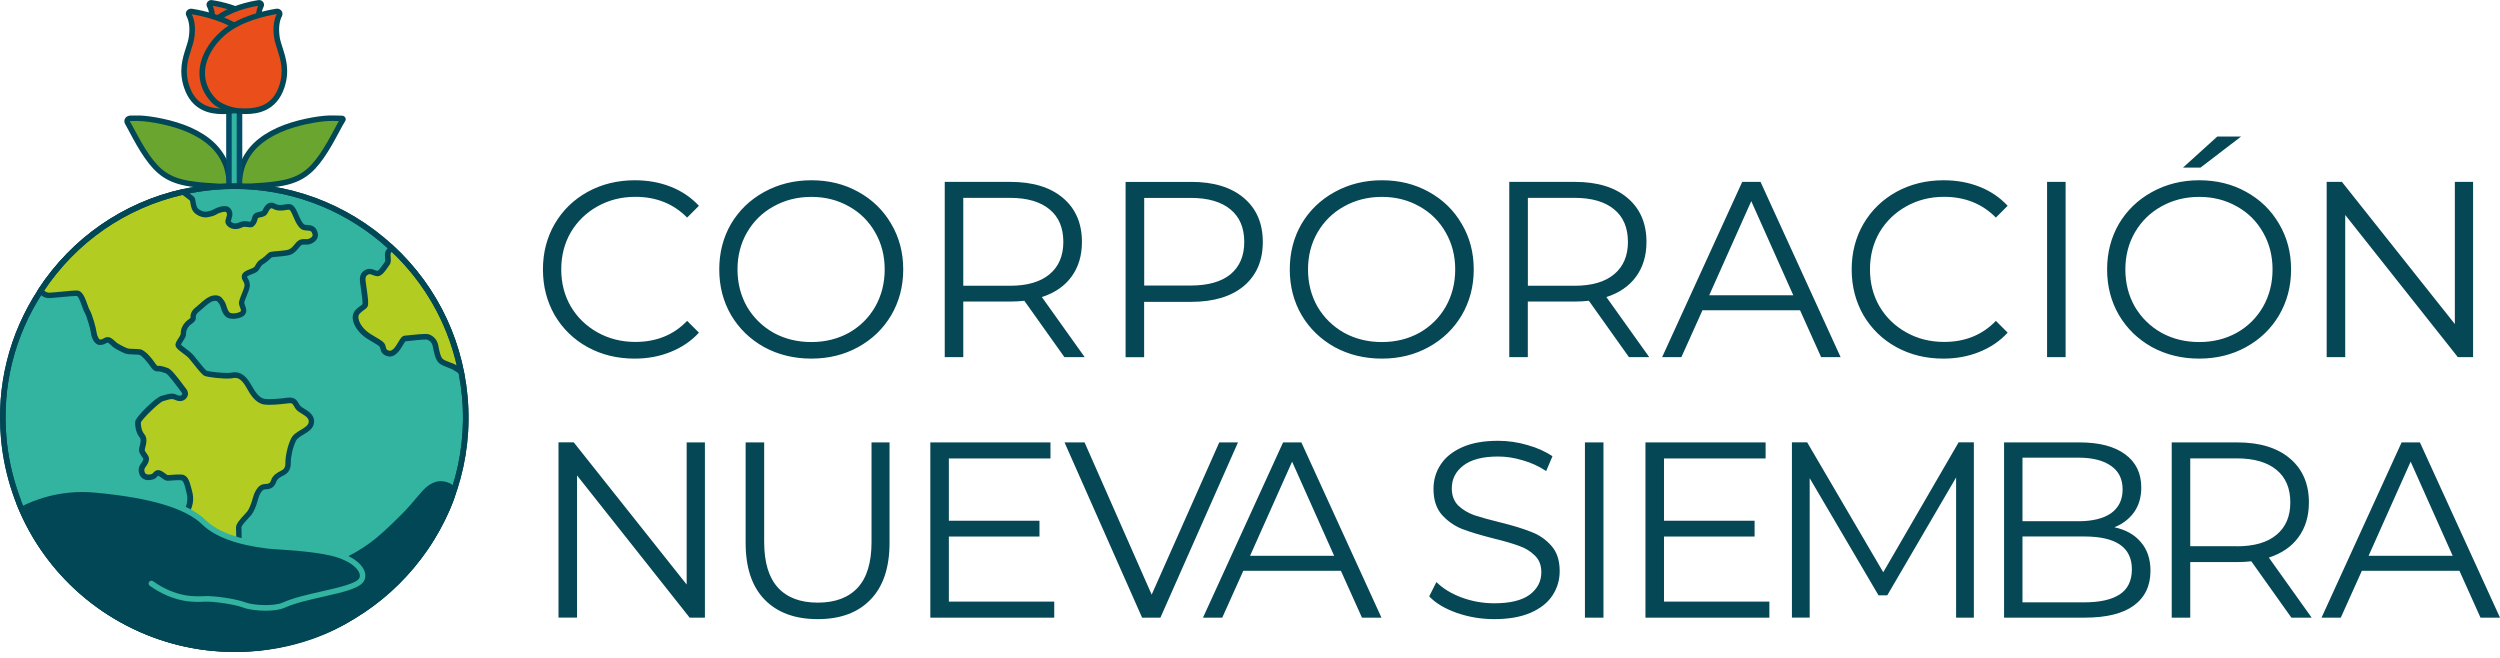 <svg width="418" height="110" viewBox="0 0 418 110" fill="none" xmlns="http://www.w3.org/2000/svg">
<g clip-path="url(#clip0_87_131)">
<path d="M38.46 30.741C38.51 31.061 38.18 31.331 37.81 31.291C37.6 31.261 37.34 31.231 37.02 31.191C36.1 31.071 34.64 31.131 31.87 30.731C27.99 30.171 26.31 28.591 24.62 26.201C23.22 24.221 22.07 21.821 21.3 20.481C21.12 20.161 21.38 19.791 21.8 19.781C22.33 19.771 22.97 19.761 23.37 19.771C25.16 19.831 28.92 20.481 31.7 21.731C34.83 23.141 36.71 24.941 37.75 27.451C38.08 28.251 38.34 29.851 38.46 30.741Z" fill="#6AA62F"/>
<path d="M37.9 31.761C37.85 31.761 37.8 31.761 37.76 31.751L36.97 31.651C36.67 31.611 36.3 31.591 35.82 31.571C34.9 31.521 33.64 31.461 31.81 31.191C27.88 30.621 26.06 29.031 24.25 26.471C23.23 25.031 22.34 23.381 21.64 22.051C21.37 21.541 21.12 21.081 20.91 20.711C20.75 20.431 20.75 20.101 20.9 19.831C21.07 19.521 21.41 19.331 21.79 19.321C22.28 19.311 22.95 19.301 23.38 19.311C25.19 19.371 29.03 20.031 31.88 21.311C35.08 22.751 37.08 24.651 38.17 27.281C38.51 28.091 38.76 29.581 38.92 30.691C38.96 30.971 38.87 31.251 38.66 31.461C38.46 31.641 38.19 31.761 37.9 31.761ZM22.9 20.221C22.54 20.221 22.13 20.231 21.81 20.241C21.74 20.241 21.71 20.271 21.7 20.281C21.92 20.631 22.17 21.101 22.45 21.621C23.15 22.921 24.01 24.541 25 25.941C26.71 28.351 28.32 29.751 31.94 30.281C33.73 30.541 34.96 30.601 35.87 30.651C36.36 30.681 36.75 30.701 37.09 30.741L37.88 30.841C37.95 30.851 37.99 30.821 38.01 30.811C37.8 29.351 37.55 28.191 37.32 27.641C36.32 25.211 34.52 23.521 31.51 22.161C28.77 20.931 25.1 20.301 23.36 20.241C23.22 20.221 23.07 20.221 22.9 20.221Z" fill="#024755"/>
<path d="M39.88 30.761C39.84 31.07 40.15 31.34 40.51 31.291C40.72 31.261 40.98 31.23 41.32 31.191C42.24 31.07 43.7 31.131 46.47 30.73C50.35 30.171 52.03 28.59 53.72 26.201C55.31 23.96 56.58 21.171 57.33 20C57.39 19.91 57.31 19.791 57.19 19.791C56.68 19.77 55.57 19.741 54.98 19.761C53.19 19.82 49.43 20.471 46.65 21.721C43.52 23.131 41.64 24.93 40.6 27.441C40.27 28.261 40.01 29.87 39.88 30.761Z" fill="#6AA62F"/>
<path d="M40.43 31.76C40.15 31.76 39.87 31.65 39.68 31.46C39.48 31.26 39.38 30.98 39.42 30.7C39.58 29.59 39.83 28.09 40.17 27.28C41.26 24.65 43.25 22.75 46.46 21.31C49.31 20.03 53.15 19.37 54.96 19.31C55.55 19.29 56.62 19.32 57.2 19.34C57.43 19.35 57.64 19.48 57.74 19.67C57.84 19.86 57.83 20.08 57.71 20.26C57.44 20.67 57.1 21.31 56.7 22.06C55.99 23.38 55.11 25.03 54.09 26.47C52.28 29.03 50.46 30.62 46.53 31.19C44.7 31.45 43.44 31.52 42.52 31.57C42.05 31.59 41.67 31.61 41.37 31.65L40.56 31.75C40.52 31.75 40.48 31.76 40.43 31.76ZM40.34 30.81C40.36 30.82 40.39 30.84 40.45 30.83L41.26 30.73C41.6 30.69 41.98 30.67 42.48 30.64C43.38 30.59 44.62 30.53 46.41 30.27C50.03 29.75 51.64 28.34 53.35 25.93C54.34 24.53 55.21 22.92 55.9 21.62C56.18 21.1 56.43 20.63 56.65 20.24C56.09 20.23 55.41 20.21 55 20.23C53.26 20.29 49.58 20.92 46.85 22.15C43.83 23.51 42.04 25.2 41.04 27.63C40.8 28.18 40.55 29.34 40.34 30.81Z" fill="#024755"/>
<path d="M40.05 16.71H38.28V32.84H40.05V16.71Z" fill="#32B4A1"/>
<path d="M40.51 33.3H37.82V16.25H40.51V33.3ZM38.74 32.37H39.58V17.17H38.74V32.37Z" fill="#004C69"/>
<path d="M77.71 66.32C79.65 87.61 63.96 106.44 42.67 108.38C28.4 109.68 15.23 103.05 7.53 92.13C7.14 91.58 6.77 91.02 6.4 90.45C3.25 85.45 1.2 79.64 0.63 73.34C-0.2 64.29 2.17 55.68 6.8 48.62C12.16 40.43 20.57 34.35 30.59 32.09C32.24 31.72 33.93 31.45 35.66 31.29C56.94 29.35 75.77 45.04 77.71 66.32Z" fill="#32B4A1"/>
<path d="M39.2 109C26.56 109 14.52 102.84 7.16 92.4C6.8 91.891 6.42 91.331 6.02 90.701C2.75 85.501 0.72 79.51 0.17 73.38C-0.64 64.481 1.52 55.84 6.41 48.37C12.01 39.821 20.56 33.88 30.49 31.64C32.19 31.261 33.92 30.98 35.62 30.831C46.04 29.89 56.2 33.05 64.24 39.74C72.28 46.441 77.23 55.861 78.18 66.281C80.14 87.79 64.23 106.88 42.72 108.84C41.54 108.94 40.36 109 39.2 109ZM39.23 31.59C38.06 31.59 36.88 31.64 35.7 31.75C34.04 31.901 32.35 32.17 30.69 32.541C21 34.73 12.65 40.531 7.18 48.88C2.41 56.17 0.3 64.611 1.09 73.3C1.64 79.29 3.61 85.141 6.8 90.201C7.19 90.811 7.56 91.361 7.91 91.861C15.77 103 29.08 109.15 42.63 107.92C63.63 106.01 79.16 87.371 77.25 66.371C76.32 56.2 71.49 47.001 63.64 40.461C56.71 34.681 48.15 31.59 39.23 31.59Z" fill="#024755"/>
<path d="M74.89 81.17C76.14 81.69 75.69 82.59 75.57 83C75.09 84.71 72.98 89.16 70.7 92.21C65.77 98.81 61.21 101.65 58.25 103.51C55.89 105 48.17 109.08 37.31 108.49C36.81 108.47 36.31 108.44 35.79 108.39C21.62 107.14 9.9 98.41 4.21 86.42C3.9 85.77 3.61 85.12 3.34 84.46C5.45 83.35 9.92 81.53 15.8 82.07C24.08 82.84 30.81 84.21 34.07 87.39C37.33 90.57 44 91.3 45.04 91.44C46.07 91.58 53.08 91.7 56.58 92.87C56.98 93.01 57.85 93.4 58.19 93.53C59.82 92.75 61.76 91.5 63.24 90.28C64.8 88.99 66.64 87.17 67.52 86.28C68.86 84.94 70.57 82.83 71.01 82.36C72.52 80.71 73.85 80.73 74.89 81.17Z" fill="#024755"/>
<path d="M39.46 109.01C38.75 109.01 38.02 108.99 37.28 108.95C36.78 108.93 36.27 108.9 35.75 108.85C21.97 107.64 9.73 99.13 3.79 86.62C3.48 85.97 3.18 85.3 2.91 84.64L2.75 84.25L3.12 84.05C5.31 82.9 9.86 81.06 15.84 81.61C25.74 82.53 31.46 84.21 34.39 87.06C36.35 88.97 40.11 90.36 44.97 90.97L45.1 90.99C45.32 91.02 45.87 91.05 46.57 91.09C49.15 91.24 53.95 91.51 56.72 92.43C56.99 92.52 57.43 92.71 57.82 92.88C57.95 92.93 58.06 92.98 58.17 93.03C59.73 92.26 61.54 91.09 62.94 89.93C64.58 88.57 66.54 86.61 67.19 85.96C68.14 85.01 69.26 83.69 70 82.81C70.3 82.46 70.53 82.18 70.66 82.05C72.05 80.54 73.53 80.09 75.07 80.74C76.58 81.37 76.2 82.56 76.06 83L76.02 83.12C75.52 84.91 73.34 89.45 71.08 92.48C66.14 99.09 61.59 101.95 58.58 103.85L58.51 103.9C56.51 105.15 49.55 109.01 39.46 109.01ZM3.93 84.68C4.15 85.2 4.38 85.72 4.63 86.22C10.43 98.43 22.39 106.74 35.84 107.92C36.35 107.96 36.84 108 37.34 108.02C48.33 108.62 55.95 104.41 58.02 103.11L58.09 103.06C61.04 101.2 65.5 98.4 70.34 91.92C72.54 88.98 74.65 84.59 75.13 82.86C75.14 82.81 75.16 82.76 75.18 82.71C75.34 82.2 75.41 81.88 74.72 81.59C73.98 81.28 72.83 81.06 71.35 82.67C71.23 82.8 71 83.07 70.72 83.41C69.97 84.3 68.83 85.64 67.85 86.61C67.2 87.26 65.21 89.25 63.54 90.63C62.03 91.88 60.06 93.15 58.4 93.94L58.22 94.03L58.03 93.96C57.9 93.91 57.7 93.82 57.47 93.73C57.12 93.58 56.68 93.39 56.44 93.31C53.79 92.43 49.07 92.16 46.53 92.01C45.78 91.97 45.24 91.94 44.99 91.9L44.87 91.89C39.73 91.25 35.89 89.81 33.76 87.73C30.99 85.03 25.44 83.43 15.77 82.54C10.34 82.04 6.15 83.58 3.93 84.68Z" fill="#024755"/>
<path d="M52.65 38.96C52.85 39.62 52.47 40.1 51.73 40.38C51.23 40.57 50.57 40.29 50.1 40.63C49.65 40.97 49.2 41.87 48.41 42.17C47.61 42.47 45.33 42.45 45.16 42.65C44.99 42.85 44.09 43.65 43.66 43.87C43.23 44.1 43.11 44.82 42.62 45.13C42.12 45.44 41.01 45.65 40.87 46.15C40.73 46.66 41.48 47.04 41.3 47.95C41.12 48.86 40.28 50.28 40.41 50.8C40.52 51.32 40.95 51.84 40.62 52.32C40.29 52.8 38.6 53.14 38.03 52.56C37.7 52.22 37.55 51.78 37.43 51.38C37.33 51.07 37.24 50.79 37.09 50.59C36.75 50.14 36.6 49.73 35.68 49.9C34.76 50.06 33.68 51.28 33.05 51.75C32.41 52.22 32.28 52.75 32.31 53.17C32.35 53.57 31.73 53.78 31.32 54.23C30.91 54.68 30.66 55.23 30.68 55.82C30.69 56.42 29.73 57.33 29.8 57.74C29.87 58.14 31.34 58.98 31.88 59.57C32.42 60.16 33.96 62.26 34.39 62.45C34.77 62.61 37.15 62.93 38.46 62.84C38.61 62.83 38.75 62.8 38.87 62.79C40 62.58 40.82 63.22 41.58 64.56C42.34 65.92 43.07 66.97 44.14 67.18C45.21 67.38 47.45 67.08 48.17 67C49.45 66.85 49.39 67.67 49.93 68.26C50.47 68.85 52.28 69.33 52.06 70.73C51.85 72.07 49.7 72.36 49.09 73.55C48.49 74.72 48.16 76.48 48.17 77.41C48.19 78.35 47.85 78.79 47.39 79.06C46.93 79.32 46.02 79.67 45.76 80.48C45.49 81.28 45.02 81.4 44.22 81.44C43.42 81.47 42.89 82.68 42.67 83.56C42.45 84.45 42.05 85.38 41.71 85.82C41.38 86.27 39.93 87.56 39.91 88.23C39.91 88.37 39.99 90.57 39.92 91.06C38.98 90.76 36.58 90.42 35.82 89.9C34.27 88.85 33.07 87.33 30.88 86.38C30.95 86.08 31.29 85.44 31.37 85.27C32.1 83.82 31.75 82.6 31.52 81.83C31.3 81.06 31.1 79.94 30.33 79.88C29.57 79.81 28.33 79.96 27.97 79.96C27.6 79.95 26.85 79.1 26.41 79.12C25.98 79.13 25.94 79.65 25.43 79.77C25.18 79.83 24.58 80.01 24.07 79.64C23.65 79.33 23.58 78.67 23.68 78.34C23.84 77.81 24.39 77.47 24.43 76.79C24.45 76.46 23.73 75.76 23.7 75.34C23.66 74.92 24.34 73.61 23.73 72.91C23.08 72.18 23 70.84 23.08 70.53C23.23 69.92 26.33 66.85 27.13 66.66C27.93 66.46 28.65 66.11 29.31 66.44C29.97 66.76 30.5 66.71 30.81 66.26C31.13 65.81 30.77 65.38 30.56 65.14C30.35 64.9 28.52 62.25 27.89 62.02C27.26 61.8 26.74 61.63 26.38 61.67C26.03 61.71 25.76 61.39 25.54 61.06C25.32 60.73 24.08 59.01 23.33 58.9C22.58 58.8 21.57 58.9 21.04 58.68C20.51 58.47 19.48 57.94 19.14 57.65C18.8 57.35 18.32 56.8 17.92 56.86C17.53 56.92 17.43 57.21 16.74 57.26C16.06 57.31 15.69 56.12 15.64 55.59C15.59 55.06 14.91 52.64 14.55 52.08C14.19 51.53 13.71 49.08 12.84 49.05C11.98 49.03 8.32 49.48 8.01 49.41C7.69 49.35 7.32 49.26 6.87 48.77C6.83 48.74 6.8 48.69 6.77 48.64C12.13 40.45 20.54 34.37 30.56 32.11C31.32 32.67 32.07 33.22 32.12 33.33C32.22 33.54 32.27 34.51 32.58 35C32.88 35.5 33.83 36.05 34.68 35.86C34.98 35.79 35.5 35.71 35.95 35.44C36.62 35.04 37.69 34.79 38.03 35.09C38.83 35.8 37.94 36.76 38.13 37.19C38.32 37.62 39.14 38.16 40.23 37.61C41 37.22 41.79 37.75 42.06 37.49C42.43 37.13 42.45 36.93 42.6 36.42C42.83 35.64 43.92 36.12 44.27 35.42C44.61 34.71 44.89 34.37 45.34 34.37C45.79 34.37 46.01 34.85 47.08 34.75C48.16 34.65 48.47 34.35 48.95 35.12C49.43 35.9 49.95 37.79 50.77 38.03C51.4 38.19 52.32 37.85 52.65 38.96Z" fill="#B3CC22"/>
<path d="M40.3 91.63L39.78 91.47C39.48 91.38 39.01 91.27 38.5 91.16C37.39 90.92 36.14 90.65 35.55 90.25C34.98 89.87 34.48 89.44 33.94 88.98C33 88.18 32.04 87.36 30.68 86.77L30.32 86.61L30.41 86.23C30.48 85.94 30.71 85.48 30.92 85.06C31.59 83.72 31.27 82.63 31.06 81.91L31 81.61C30.85 81.07 30.65 80.33 30.3 80.3C29.82 80.26 29.11 80.31 28.59 80.35C28.32 80.37 28.13 80.4 27.98 80.38C27.65 80.37 27.36 80.15 27.01 79.9C26.84 79.78 26.54 79.55 26.42 79.53C26.41 79.54 26.34 79.61 26.3 79.66C26.16 79.83 25.94 80.08 25.54 80.17C25.18 80.26 24.45 80.44 23.8 79.96C23.19 79.51 23.1 78.62 23.24 78.16C23.33 77.87 23.49 77.63 23.64 77.42C23.82 77.17 23.95 76.98 23.97 76.71C23.95 76.68 23.8 76.46 23.7 76.31C23.49 75.99 23.26 75.66 23.23 75.34C23.21 75.13 23.27 74.9 23.35 74.6C23.47 74.13 23.64 73.48 23.38 73.18C22.64 72.34 22.52 70.84 22.63 70.39C22.81 69.63 26.03 66.41 27.02 66.18C27.18 66.14 27.34 66.09 27.5 66.05C28.16 65.86 28.83 65.65 29.52 66C30.19 66.33 30.37 66.07 30.43 65.97C30.51 65.86 30.5 65.75 30.21 65.41C30.17 65.36 30.05 65.2 29.89 64.98C28.44 63.01 27.92 62.5 27.73 62.42C27.34 62.28 26.72 62.07 26.44 62.1C25.76 62.18 25.34 61.55 25.16 61.28C24.67 60.54 23.67 59.38 23.27 59.32C23.01 59.28 22.69 59.28 22.37 59.27C21.81 59.25 21.27 59.24 20.87 59.08C20.38 58.88 19.25 58.33 18.84 57.97C18.77 57.91 18.7 57.84 18.63 57.77C18.48 57.63 18.13 57.3 17.99 57.28C17.93 57.29 17.87 57.32 17.76 57.38C17.56 57.49 17.29 57.64 16.79 57.68C15.74 57.76 15.25 56.3 15.19 55.59C15.14 55.07 14.47 52.75 14.17 52.3C14.03 52.08 13.9 51.73 13.74 51.27C13.33 50.09 13.02 49.49 12.83 49.48C12.42 49.47 11.23 49.58 10.18 49.68C8.55 49.84 8.11 49.87 7.92 49.83C7.51 49.76 7.05 49.61 6.55 49.06C6.5 49.01 6.46 48.96 6.44 48.93L6.25 48.67L6.39 48.35C11.99 39.8 20.54 33.86 30.47 31.62L30.68 31.57L30.85 31.69C32.33 32.77 32.48 32.92 32.56 33.09C32.62 33.22 32.65 33.38 32.69 33.64C32.75 33.97 32.83 34.47 32.99 34.71C33.21 35.07 33.98 35.5 34.6 35.37L34.76 35.34C35.04 35.28 35.42 35.2 35.73 35.01C36.44 34.58 37.77 34.19 38.36 34.71C39.1 35.36 38.84 36.18 38.68 36.67C38.64 36.79 38.59 36.96 38.59 37.02C38.61 37.04 38.73 37.2 38.98 37.29C39.2 37.37 39.56 37.41 40.05 37.17C40.62 36.89 41.18 36.98 41.56 37.04C41.65 37.05 41.76 37.07 41.82 37.08C42.01 36.89 42.04 36.78 42.14 36.45L42.19 36.27C42.39 35.6 42.98 35.49 43.38 35.41C43.7 35.35 43.83 35.31 43.89 35.19C44.19 34.57 44.58 33.89 45.37 33.88C45.65 33.88 45.86 33.98 46.04 34.07C46.28 34.19 46.53 34.31 47.08 34.26C47.32 34.24 47.51 34.21 47.68 34.18C48.31 34.08 48.85 33.99 49.39 34.85C49.55 35.12 49.71 35.47 49.87 35.85C50.13 36.45 50.58 37.46 50.94 37.56C51.04 37.59 51.19 37.6 51.35 37.61C51.88 37.64 52.76 37.69 53.09 38.82C53.35 39.69 52.9 40.43 51.89 40.8C51.59 40.91 51.28 40.9 51.01 40.9C50.74 40.89 50.51 40.89 50.38 40.99C50.26 41.08 50.12 41.25 49.96 41.44C49.62 41.85 49.2 42.36 48.57 42.59C48.09 42.77 47.23 42.84 46.47 42.91C46.11 42.94 45.62 42.98 45.44 43.02C45.14 43.33 44.32 44.04 43.87 44.27C43.77 44.32 43.67 44.51 43.56 44.68C43.4 44.95 43.2 45.29 42.86 45.51C42.65 45.64 42.4 45.74 42.13 45.84C41.87 45.94 41.37 46.14 41.3 46.27C41.29 46.3 41.38 46.46 41.44 46.56C41.61 46.87 41.87 47.35 41.74 48.03C41.65 48.47 41.45 48.97 41.24 49.46C41.07 49.87 40.81 50.5 40.84 50.68C40.87 50.81 40.92 50.94 40.97 51.07C41.13 51.47 41.35 52.02 40.97 52.57C40.65 53.03 39.86 53.25 39.27 53.3C38.86 53.33 38.11 53.32 37.66 52.86C37.26 52.45 37.08 51.94 36.95 51.49C36.87 51.23 36.79 50.98 36.68 50.84L36.56 50.68C36.31 50.33 36.25 50.24 35.72 50.33C35.18 50.42 34.45 51.08 33.91 51.56C33.68 51.77 33.46 51.96 33.29 52.09C32.89 52.38 32.7 52.73 32.74 53.09C32.79 53.61 32.38 53.91 32.05 54.15C31.9 54.26 31.75 54.37 31.63 54.5C31.39 54.77 31.1 55.21 31.12 55.76C31.13 56.22 30.84 56.67 30.55 57.11C30.45 57.27 30.3 57.49 30.25 57.61C30.39 57.78 30.83 58.1 31.12 58.33C31.52 58.63 31.93 58.94 32.19 59.22C32.38 59.42 32.66 59.78 32.99 60.19C33.45 60.77 34.32 61.85 34.56 61.99C34.82 62.1 37.11 62.42 38.41 62.34C38.54 62.33 38.67 62.31 38.78 62.29C40.44 61.97 41.4 63.28 41.96 64.29C42.72 65.64 43.36 66.52 44.2 66.68C45.13 66.85 47.16 66.61 47.92 66.51L48.08 66.49C49.31 66.34 49.67 66.98 49.94 67.45C50.03 67.61 50.12 67.76 50.24 67.89C50.35 68.02 50.6 68.16 50.86 68.32C51.59 68.77 52.7 69.45 52.5 70.75C52.35 71.7 51.5 72.21 50.76 72.65C50.22 72.98 49.7 73.28 49.49 73.7C48.94 74.78 48.61 76.43 48.62 77.34C48.64 78.31 48.31 78.98 47.61 79.39C47.53 79.44 47.44 79.48 47.34 79.53C46.9 79.76 46.35 80.05 46.19 80.55C45.82 81.67 45.05 81.8 44.23 81.84C43.84 81.86 43.36 82.61 43.11 83.61C42.87 84.55 42.44 85.55 42.07 86.04C41.97 86.18 41.79 86.37 41.57 86.6C41.24 86.95 40.37 87.87 40.37 88.18C40.37 88.22 40.37 88.35 40.38 88.54C40.41 89.56 40.43 90.68 40.37 91.07L40.3 91.63ZM31.47 86.1C32.74 86.72 33.66 87.51 34.56 88.27C35.07 88.71 35.56 89.12 36.09 89.48C36.53 89.78 37.79 90.05 38.71 90.26C39 90.32 39.26 90.38 39.5 90.44C39.51 89.86 39.48 89 39.47 88.6C39.46 88.38 39.46 88.22 39.46 88.19C39.47 87.58 40.1 86.87 40.91 86C41.1 85.8 41.26 85.63 41.35 85.51C41.65 85.12 42.02 84.22 42.23 83.41C42.37 82.85 42.93 80.99 44.21 80.94C44.98 80.9 45.16 80.8 45.33 80.29C45.6 79.43 46.41 79.01 46.94 78.73C47.02 78.69 47.1 78.65 47.17 78.61C47.46 78.44 47.73 78.17 47.72 77.37C47.71 76.32 48.07 74.51 48.69 73.29C49.02 72.64 49.68 72.24 50.31 71.87C50.94 71.49 51.53 71.14 51.61 70.62C51.71 69.98 51.2 69.61 50.4 69.13C50.09 68.94 49.79 68.76 49.59 68.54C49.4 68.34 49.28 68.12 49.17 67.93C48.93 67.51 48.84 67.35 48.22 67.43L48.06 67.45C47.18 67.56 45.12 67.81 44.05 67.61C42.72 67.35 41.9 66.06 41.18 64.76C40.3 63.2 39.6 63.1 38.96 63.22C38.82 63.24 38.67 63.27 38.51 63.28C37.19 63.37 34.7 63.06 34.21 62.85C33.85 62.69 33.33 62.07 32.3 60.78C31.99 60.39 31.71 60.04 31.54 59.85C31.34 59.63 30.97 59.35 30.6 59.08C29.85 58.52 29.42 58.18 29.35 57.79C29.28 57.41 29.53 57.04 29.8 56.62C29.97 56.36 30.22 55.97 30.22 55.8C30.2 55.12 30.46 54.46 30.97 53.89C31.15 53.69 31.35 53.54 31.53 53.41C31.65 53.32 31.82 53.19 31.85 53.14C31.81 52.78 31.88 52 32.77 51.35C32.92 51.23 33.12 51.06 33.33 50.87C33.98 50.28 34.79 49.56 35.6 49.42C36.71 49.23 37.07 49.74 37.36 50.15L37.47 50.3C37.66 50.56 37.77 50.89 37.88 51.23C37.99 51.59 38.12 51.97 38.37 52.23C38.46 52.32 38.73 52.42 39.18 52.39C39.74 52.35 40.18 52.15 40.25 52.05C40.33 51.93 40.29 51.79 40.15 51.42C40.08 51.25 40.02 51.08 39.98 50.9C39.88 50.49 40.09 49.96 40.43 49.12C40.61 48.67 40.81 48.2 40.87 47.86C40.94 47.51 40.81 47.28 40.67 47.02C40.52 46.76 40.34 46.43 40.45 46.02C40.61 45.47 41.25 45.21 41.83 44.99C42.05 44.9 42.27 44.82 42.4 44.73C42.55 44.64 42.67 44.44 42.79 44.22C42.95 43.94 43.14 43.63 43.47 43.45C43.83 43.26 44.69 42.51 44.83 42.34C45.02 42.11 45.34 42.07 46.42 41.98C47.08 41.92 47.91 41.86 48.27 41.72C48.67 41.57 48.99 41.19 49.27 40.85C49.46 40.62 49.64 40.4 49.85 40.25C50.24 39.96 50.69 39.97 51.06 39.98C51.27 39.99 51.46 39.99 51.6 39.94C52.4 39.64 52.28 39.24 52.23 39.09C52.09 38.6 51.86 38.57 51.32 38.54C51.12 38.53 50.91 38.52 50.71 38.46C49.93 38.23 49.46 37.17 49.05 36.23C48.9 35.88 48.75 35.56 48.63 35.35C48.42 35.02 48.42 35.02 47.86 35.11C47.67 35.14 47.45 35.18 47.19 35.2C46.38 35.27 45.95 35.06 45.66 34.92C45.53 34.86 45.46 34.82 45.4 34.82C45.27 34.82 45.1 34.89 44.75 35.61C44.47 36.16 43.93 36.26 43.57 36.33C43.18 36.4 43.13 36.44 43.1 36.54L43.05 36.71C42.93 37.11 42.85 37.41 42.43 37.81C42.15 38.08 41.77 38.02 41.43 37.97C41.11 37.92 40.78 37.87 40.48 38.02C39.7 38.41 39.07 38.33 38.69 38.19C38.26 38.04 37.91 37.73 37.75 37.38C37.61 37.06 37.72 36.73 37.82 36.41C37.98 35.91 38.03 35.66 37.77 35.43C37.62 35.35 36.84 35.46 36.23 35.83C35.78 36.1 35.29 36.21 34.97 36.27L34.83 36.3C33.81 36.53 32.64 35.91 32.23 35.23C31.98 34.84 31.88 34.25 31.81 33.83C31.79 33.72 31.78 33.62 31.76 33.55C31.57 33.37 30.92 32.89 30.51 32.59C21 34.79 12.82 40.45 7.38 48.58C7.68 48.86 7.92 48.9 8.12 48.94C8.29 48.95 9.3 48.86 10.12 48.78C11.25 48.67 12.42 48.56 12.88 48.57C13.8 48.59 14.24 49.86 14.64 50.98C14.76 51.31 14.89 51.68 14.97 51.8C15.39 52.43 16.08 54.91 16.14 55.52C16.19 56.08 16.53 56.77 16.74 56.77C16.74 56.77 16.74 56.77 16.75 56.77C17.04 56.75 17.17 56.68 17.33 56.58C17.47 56.5 17.64 56.4 17.88 56.37C18.42 56.29 18.9 56.74 19.29 57.1C19.36 57.16 19.42 57.22 19.48 57.27C19.74 57.49 20.7 58 21.25 58.22C21.5 58.32 21.97 58.33 22.43 58.34C22.77 58.35 23.11 58.36 23.43 58.4C24.49 58.56 25.9 60.67 25.96 60.76C26.23 61.16 26.34 61.17 26.36 61.17C26.82 61.11 27.39 61.3 28.08 61.54C28.61 61.74 29.47 62.79 30.67 64.42C30.81 64.61 30.91 64.75 30.95 64.79C31.15 65.02 31.76 65.73 31.22 66.48C31.01 66.78 30.39 67.42 29.14 66.81C28.8 66.64 28.41 66.74 27.8 66.92C27.63 66.97 27.46 67.02 27.28 67.07C26.65 67.22 23.77 70.07 23.56 70.62C23.52 70.81 23.59 71.98 24.11 72.57C24.7 73.24 24.45 74.2 24.28 74.84C24.24 74.99 24.19 75.2 24.19 75.27C24.2 75.36 24.39 75.64 24.5 75.8C24.74 76.15 24.95 76.46 24.92 76.78C24.88 77.31 24.63 77.67 24.42 77.96C24.3 78.13 24.2 78.28 24.15 78.42C24.1 78.6 24.14 79.04 24.37 79.21C24.65 79.41 24.99 79.35 25.3 79.28C25.46 79.24 25.51 79.18 25.63 79.05C25.78 78.88 26.01 78.61 26.43 78.6C26.83 78.59 27.21 78.87 27.58 79.14C27.73 79.25 27.96 79.42 28.04 79.44C28.11 79.44 28.3 79.42 28.54 79.4C29.09 79.36 29.84 79.31 30.4 79.35C31.4 79.44 31.69 80.54 31.91 81.34L31.99 81.63C32.22 82.44 32.62 83.79 31.81 85.41C31.65 85.72 31.54 85.94 31.47 86.1Z" fill="#024755"/>
<path d="M77.03 62.091C76.62 61.831 76.23 61.581 76.03 61.451C75.53 61.131 74.32 60.831 73.78 60.421C73.23 60.001 73.01 58.861 72.81 57.811C72.61 56.751 71.77 56.401 71.43 56.311C71.1 56.211 68.18 56.541 67.64 56.611C67.1 56.691 66.31 59.611 64.79 59.071C64.11 58.831 64.12 58.481 63.94 57.881C63.76 57.271 61.91 56.601 60.9 55.701C59.88 54.791 59.47 53.821 59.42 53.161C59.33 51.931 60.84 51.521 61.02 51.061C61.21 50.591 60.79 48.311 60.66 47.161C60.52 46.021 60.94 45.721 61.44 45.491C61.94 45.261 62.39 45.621 63 45.761C63.61 45.891 64.35 44.551 64.72 44.071C65.08 43.591 64.63 42.661 64.92 42.141C65.01 41.971 65.22 41.731 65.47 41.471C71.24 46.811 75.4 53.951 77.03 62.091Z" fill="#B3CC22"/>
<path d="M77.69 63.05L76.78 62.48C76.49 62.3 76.21 62.12 76 61.98L75.78 61.84C75.6 61.73 75.25 61.59 74.92 61.471C74.4 61.27 73.86 61.06 73.5 60.791C72.81 60.261 72.57 59.011 72.36 57.901C72.2 57.06 71.53 56.821 71.32 56.77C70.99 56.721 68.57 56.971 67.78 57.071C67.68 57.17 67.51 57.471 67.38 57.691C66.86 58.55 66 60.001 64.65 59.52C63.85 59.23 63.71 58.74 63.58 58.261C63.56 58.191 63.54 58.111 63.51 58.02C63.43 57.84 62.75 57.441 62.3 57.181C61.73 56.85 61.09 56.48 60.6 56.041C59.65 55.2 59.04 54.13 58.97 53.191C58.89 52.111 59.74 51.511 60.24 51.16C60.38 51.06 60.56 50.931 60.6 50.87C60.68 50.59 60.46 49.06 60.34 48.23C60.29 47.85 60.23 47.501 60.2 47.211C60.03 45.831 60.6 45.361 61.24 45.06C61.76 44.821 62.21 44.99 62.62 45.141C62.77 45.2 62.93 45.261 63.1 45.291C63.33 45.261 63.89 44.431 64.08 44.16C64.18 44.011 64.28 43.87 64.36 43.77C64.44 43.66 64.41 43.35 64.39 43.1C64.35 42.711 64.31 42.281 64.52 41.901C64.63 41.711 64.82 41.48 65.14 41.141L65.46 40.81L65.79 41.12C71.83 46.74 75.87 53.961 77.48 62.001L77.69 63.05ZM71.17 55.831C71.35 55.831 71.49 55.84 71.57 55.861C72.25 56.041 73.06 56.62 73.27 57.711C73.43 58.56 73.65 59.721 74.06 60.041C74.31 60.24 74.81 60.431 75.25 60.59C75.65 60.74 76.02 60.88 76.28 61.05L76.35 61.09C74.68 53.831 70.95 47.291 65.51 42.1C65.41 42.221 65.36 42.291 65.34 42.331C65.27 42.45 65.3 42.74 65.32 42.99C65.36 43.42 65.41 43.91 65.11 44.31C65.04 44.401 64.95 44.531 64.86 44.66C64.35 45.41 63.71 46.34 62.92 46.17C62.69 46.12 62.49 46.05 62.31 45.98C61.96 45.85 61.8 45.8 61.65 45.87C61.3 46.031 61.03 46.16 61.14 47.071C61.17 47.35 61.22 47.7 61.28 48.071C61.55 49.95 61.64 50.8 61.48 51.2C61.37 51.48 61.1 51.67 60.8 51.88C60.26 52.261 59.88 52.571 59.92 53.09C59.94 53.361 60.09 54.3 61.24 55.321C61.66 55.691 62.26 56.041 62.79 56.35C63.61 56.831 64.27 57.2 64.42 57.721C64.45 57.81 64.47 57.901 64.49 57.98C64.61 58.41 64.63 58.48 64.98 58.611C65.57 58.821 66.07 58.09 66.61 57.181C66.95 56.6 67.2 56.191 67.61 56.13C67.61 56.151 70.11 55.831 71.17 55.831Z" fill="#024755"/>
<path d="M40.78 14.25C38.94 14.38 35.91 14.42 34.73 10.93C33.68 7.83 35.14 5.8 35.4 4.06C35.62 2.52 35.37 1.55 35.03 0.91C34.91 0.68 35.12 0.43 35.39 0.47C36.9 0.7 40.48 1.44 42.81 3.44C45.83 6.03 46.95 9.95 44.11 12.87C43.42 13.57 41.75 14.18 40.78 14.25Z" fill="#E94E1B"/>
<path d="M39.7 14.76C37.94 14.76 35.38 14.3 34.29 11.08C33.49 8.71 34.07 6.91 34.54 5.47C34.71 4.94 34.87 4.45 34.94 4C35.11 2.82 35 1.86 34.62 1.14C34.48 0.89 34.5 0.58 34.67 0.35C34.85 0.1 35.15 -0.03 35.46 0.02C36.94 0.24 40.67 1 43.1 3.09C44.98 4.7 46.1 6.77 46.19 8.77C46.26 10.4 45.65 11.93 44.42 13.19C43.67 13.96 41.89 14.62 40.81 14.7C40.51 14.73 40.13 14.76 39.7 14.76ZM35.57 0.97C35.94 1.83 36.04 2.89 35.86 4.13C35.78 4.66 35.61 5.19 35.43 5.75C34.98 7.13 34.47 8.7 35.18 10.78C36.17 13.71 38.56 13.94 40.76 13.78C41.64 13.72 43.2 13.14 43.77 12.55C44.83 11.46 45.34 10.2 45.28 8.81C45.2 7.07 44.19 5.24 42.51 3.79C40.37 1.97 37.11 1.23 35.57 0.97Z" fill="#024755"/>
<path d="M37.93 14.24C39.77 14.37 42.8 14.41 43.98 10.92C45.03 7.82 43.57 5.79 43.31 4.05C43.09 2.55 43.33 1.58 43.66 0.94C43.79 0.69 43.56 0.42 43.27 0.46C41.73 0.7 38.21 1.45 35.91 3.42C32.89 6.01 31.77 9.93 34.61 12.85C35.3 13.56 36.96 14.17 37.93 14.24Z" fill="#E94E1B"/>
<path d="M39.01 14.75C38.58 14.75 38.2 14.72 37.89 14.7C36.8 14.62 35.03 13.96 34.28 13.19C33.05 11.93 32.44 10.4 32.51 8.77C32.6 6.77 33.73 4.7 35.6 3.09C38.01 1.01 41.71 0.25 43.19 0.02C43.51 -0.03 43.82 0.1 44 0.35C44.17 0.59 44.2 0.9 44.06 1.17C43.69 1.89 43.59 2.84 43.76 4C43.83 4.45 43.99 4.95 44.16 5.47C44.63 6.91 45.21 8.71 44.41 11.08C43.33 14.29 40.78 14.75 39.01 14.75ZM37.97 13.78C40.17 13.94 42.56 13.7 43.55 10.78C44.26 8.7 43.75 7.13 43.3 5.75C43.12 5.19 42.94 4.65 42.87 4.13C42.69 2.89 42.79 1.82 43.16 0.97C41.65 1.22 38.36 1.96 36.23 3.8C34.55 5.25 33.54 7.08 33.46 8.82C33.4 10.21 33.9 11.47 34.97 12.56C35.53 13.13 37.09 13.71 37.97 13.78Z" fill="#024755"/>
<path d="M38.54 18.56C36.31 18.72 32.65 18.76 31.23 14.55C29.96 10.81 31.73 8.35 32.04 6.25C32.31 4.39 32 3.22 31.59 2.45C31.44 2.18 31.7 1.87 32.02 1.91C33.85 2.19 38.17 3.08 40.98 5.5C44.63 8.63 45.98 13.36 42.55 16.89C41.72 17.74 39.71 18.47 38.54 18.56Z" fill="#E94E1B"/>
<path d="M37.24 19.08C35.13 19.08 32.09 18.53 30.79 14.7C29.83 11.86 30.53 9.71 31.09 7.98C31.3 7.34 31.49 6.74 31.57 6.19C31.78 4.75 31.65 3.56 31.17 2.67C31.02 2.4 31.04 2.07 31.22 1.82C31.41 1.55 31.74 1.41 32.08 1.46C33.87 1.74 38.35 2.65 41.27 5.16C43.52 7.09 44.87 9.57 44.97 11.95C45.06 13.89 44.33 15.72 42.86 17.22C41.97 18.14 39.85 18.93 38.56 19.02C38.21 19.04 37.75 19.08 37.24 19.08ZM32.07 2.39C32.58 3.43 32.72 4.75 32.49 6.32C32.4 6.95 32.19 7.59 31.97 8.27C31.42 9.95 30.8 11.86 31.67 14.41C32.89 18.01 35.81 18.3 38.51 18.1C39.59 18.02 41.49 17.33 42.21 16.58C43.49 15.26 44.13 13.68 44.06 12C43.97 9.87 42.73 7.63 40.68 5.87C38 3.56 33.86 2.68 32.07 2.39Z" fill="#024755"/>
<path d="M39.79 18.55C42.02 18.71 45.68 18.75 47.1 14.54C48.37 10.8 46.6 8.34 46.29 6.24C46.02 4.42 46.31 3.26 46.71 2.49C46.86 2.19 46.59 1.86 46.24 1.91C44.38 2.2 40.12 3.1 37.34 5.49C33.69 8.62 32.34 13.35 35.77 16.88C36.6 17.73 38.62 18.46 39.79 18.55Z" fill="#E94E1B"/>
<path d="M41.09 19.07C40.58 19.07 40.12 19.04 39.76 19.01C38.47 18.92 36.35 18.13 35.46 17.21C33.99 15.7 33.27 13.88 33.35 11.94C33.46 9.55 34.81 7.08 37.05 5.15C39.95 2.66 44.4 1.74 46.18 1.46C46.53 1.4 46.87 1.54 47.07 1.82C47.26 2.08 47.28 2.42 47.14 2.7C46.68 3.58 46.56 4.75 46.76 6.17C46.84 6.72 47.04 7.32 47.24 7.96C47.8 9.69 48.5 11.84 47.54 14.68C46.24 18.52 43.19 19.07 41.09 19.07ZM39.82 18.08C42.52 18.27 45.44 17.99 46.66 14.39C47.52 11.84 46.9 9.94 46.36 8.25C46.14 7.57 45.93 6.93 45.84 6.3C45.61 4.73 45.75 3.4 46.27 2.35C44.55 2.64 40.36 3.52 37.66 5.83C35.61 7.6 34.37 9.83 34.28 11.96C34.2 13.64 34.84 15.23 36.13 16.54C36.85 17.31 38.74 18.01 39.82 18.08Z" fill="#024755"/>
<path d="M3.33 84.3C5.44 83.19 10.03 81.36 15.88 81.89C24.14 82.65 30.89 84.18 34.15 87.36C37.41 90.54 44.02 91.14 45.06 91.28C46.09 91.42 53.11 91.61 56.6 92.77C59.8 93.84 61.05 95.61 60.52 96.81C59.65 98.78 51.56 99.31 47.47 101.17C45.86 101.9 42.2 101.68 40.87 101.15C39.54 100.62 35.82 100.05 34.2 100.13C32.58 100.21 29.33 100.38 25.32 97.56" fill="#024755"/>
<path d="M44.4 102.111C42.94 102.111 41.47 101.901 40.68 101.591C39.38 101.081 35.75 100.521 34.21 100.601C32.58 100.691 29.18 100.861 25.04 97.941C24.83 97.791 24.78 97.501 24.93 97.291C25.08 97.081 25.37 97.031 25.58 97.181C29.46 99.911 32.64 99.751 34.17 99.671C35.84 99.581 39.62 100.161 41.03 100.721C42.27 101.211 45.82 101.411 47.27 100.751C49.04 99.951 51.47 99.401 53.83 98.871C56.57 98.251 59.68 97.551 60.09 96.631C60.21 96.361 60.19 96.051 60.04 95.711C59.62 94.761 58.28 93.831 56.45 93.221C53.78 92.331 48.84 92.011 46.47 91.861C45.75 91.811 45.24 91.781 44.99 91.751L44.71 91.721C39.57 91.101 35.91 89.741 33.82 87.701C31.02 84.971 25.14 83.221 15.83 82.361C9.85 81.801 5.25 83.821 3.55 84.711C3.32 84.831 3.04 84.741 2.92 84.521C2.8 84.291 2.89 84.011 3.11 83.891C4.88 82.961 9.67 80.861 15.92 81.431C25.58 82.321 31.47 84.101 34.47 87.031C36.41 88.921 39.89 90.191 44.82 90.791L45.11 90.831C45.32 90.861 45.85 90.891 46.52 90.941C49.12 91.111 53.95 91.421 56.73 92.341C58.83 93.041 60.34 94.131 60.88 95.331C61.14 95.911 61.15 96.491 60.93 97.001C60.36 98.281 57.93 98.891 54.02 99.771C51.71 100.291 49.33 100.831 47.64 101.591C46.85 101.961 45.63 102.111 44.4 102.111Z" fill="#32B4A1"/>
<path d="M39.2 109C26.56 109 14.52 102.84 7.16 92.4C6.8 91.891 6.42 91.331 6.02 90.701C2.75 85.501 0.72 79.51 0.17 73.38C-0.64 64.481 1.52 55.84 6.41 48.37C12.01 39.821 20.56 33.88 30.49 31.64C32.19 31.261 33.92 30.98 35.62 30.831C46.04 29.89 56.2 33.05 64.24 39.74C72.28 46.441 77.23 55.861 78.18 66.281C80.14 87.79 64.23 106.88 42.72 108.84C41.54 108.94 40.36 109 39.2 109ZM39.23 31.59C38.06 31.59 36.88 31.64 35.7 31.75C34.04 31.901 32.35 32.17 30.69 32.541C21 34.73 12.65 40.531 7.18 48.88C2.41 56.17 0.3 64.611 1.09 73.3C1.64 79.29 3.61 85.141 6.8 90.201C7.19 90.811 7.56 91.361 7.91 91.861C15.77 103 29.08 109.15 42.63 107.92C63.63 106.01 79.16 87.371 77.25 66.371C76.32 56.2 71.49 47.001 63.64 40.461C56.71 34.681 48.15 31.59 39.23 31.59Z" fill="#024755"/>
<path d="M106.1 59.96C103.2 59.96 100.58 59.32 98.23 58.03C95.91 56.75 94.09 54.97 92.75 52.71C91.44 50.42 90.78 47.87 90.78 45.05C90.78 42.23 91.44 39.69 92.75 37.43C94.09 35.14 95.93 33.36 98.27 32.07C100.61 30.79 103.24 30.14 106.14 30.14C108.32 30.14 110.33 30.5 112.17 31.23C114.01 31.96 115.57 33.02 116.86 34.41L114.89 36.38C112.6 34.06 109.71 32.91 106.23 32.91C103.91 32.91 101.81 33.44 99.91 34.5C98.01 35.56 96.52 37.01 95.43 38.85C94.37 40.69 93.84 42.76 93.84 45.04C93.84 47.33 94.37 49.39 95.43 51.23C96.52 53.07 98.01 54.52 99.91 55.58C101.81 56.64 103.91 57.17 106.23 57.17C109.75 57.17 112.63 56 114.89 53.65L116.86 55.62C115.58 57.02 114 58.09 112.13 58.84C110.29 59.59 108.28 59.96 106.1 59.96ZM135.66 59.96C132.76 59.96 130.12 59.32 127.75 58.03C125.41 56.72 123.56 54.93 122.23 52.67C120.92 50.41 120.26 47.87 120.26 45.05C120.26 42.23 120.92 39.69 122.23 37.43C123.57 35.17 125.41 33.4 127.75 32.11C130.12 30.8 132.76 30.14 135.66 30.14C138.56 30.14 141.17 30.78 143.49 32.07C145.83 33.35 147.68 35.14 149.01 37.43C150.35 39.69 151.02 42.23 151.02 45.05C151.02 47.87 150.35 50.42 149.01 52.71C147.67 54.97 145.83 56.74 143.49 58.03C141.17 59.31 138.56 59.96 135.66 59.96ZM135.66 57.19C137.98 57.19 140.07 56.67 141.94 55.64C143.81 54.58 145.27 53.13 146.33 51.29C147.39 49.42 147.92 47.34 147.92 45.05C147.92 42.76 147.39 40.7 146.33 38.86C145.27 36.99 143.8 35.54 141.94 34.51C140.07 33.45 137.98 32.92 135.66 32.92C133.34 32.92 131.24 33.45 129.34 34.51C127.47 35.54 125.99 36.99 124.9 38.86C123.84 40.7 123.31 42.77 123.31 45.05C123.31 47.34 123.84 49.42 124.9 51.29C125.99 53.13 127.47 54.58 129.34 55.64C131.23 56.68 133.34 57.19 135.66 57.19ZM177.97 59.71L171.27 50.29C170.52 50.37 169.74 50.42 168.93 50.42H161.06V59.71H157.96V30.41H168.93C172.67 30.41 175.6 31.3 177.72 33.09C179.84 34.88 180.9 37.33 180.9 40.46C180.9 42.75 180.31 44.69 179.14 46.28C178 47.84 176.35 48.97 174.2 49.67L181.36 59.71H177.97ZM168.84 47.78C171.74 47.78 173.96 47.14 175.49 45.85C177.02 44.57 177.79 42.77 177.79 40.45C177.79 38.08 177.02 36.26 175.49 35.01C173.96 33.73 171.74 33.08 168.84 33.08H161.06V47.77H168.84V47.78ZM199.17 30.41C202.91 30.41 205.84 31.3 207.96 33.09C210.08 34.88 211.14 37.33 211.14 40.46C211.14 43.59 210.08 46.04 207.96 47.83C205.84 49.59 202.91 50.47 199.17 50.47H191.3V59.72H188.2V30.42H199.17V30.41ZM199.09 47.74C201.99 47.74 204.21 47.11 205.74 45.86C207.27 44.58 208.04 42.78 208.04 40.46C208.04 38.09 207.27 36.27 205.74 35.02C204.21 33.74 201.99 33.09 199.09 33.09H191.31V47.74H199.09ZM231.05 59.96C228.15 59.96 225.51 59.32 223.14 58.03C220.8 56.72 218.95 54.93 217.62 52.67C216.31 50.41 215.65 47.87 215.65 45.05C215.65 42.23 216.31 39.69 217.62 37.43C218.96 35.17 220.8 33.4 223.14 32.11C225.51 30.8 228.15 30.14 231.05 30.14C233.95 30.14 236.56 30.78 238.88 32.07C241.22 33.35 243.07 35.14 244.4 37.43C245.74 39.69 246.41 42.23 246.41 45.05C246.41 47.87 245.74 50.42 244.4 52.71C243.06 54.97 241.22 56.74 238.88 58.03C236.56 59.31 233.96 59.96 231.05 59.96ZM231.05 57.19C233.37 57.19 235.46 56.67 237.33 55.64C239.2 54.58 240.66 53.13 241.72 51.29C242.78 49.42 243.31 47.34 243.31 45.05C243.31 42.76 242.78 40.7 241.72 38.86C240.66 36.99 239.19 35.54 237.33 34.51C235.46 33.45 233.37 32.92 231.05 32.92C228.73 32.92 226.63 33.45 224.73 34.51C222.86 35.54 221.38 36.99 220.29 38.86C219.23 40.7 218.7 42.77 218.7 45.05C218.7 47.34 219.23 49.42 220.29 51.29C221.38 53.13 222.86 54.58 224.73 55.64C226.63 56.68 228.74 57.19 231.05 57.19ZM272.36 59.71L265.66 50.29C264.91 50.37 264.13 50.42 263.32 50.42H255.45V59.71H252.35V30.41H263.32C267.06 30.41 269.99 31.3 272.11 33.09C274.23 34.88 275.29 37.33 275.29 40.46C275.29 42.75 274.7 44.69 273.53 46.28C272.39 47.84 270.74 48.97 268.59 49.67L275.75 59.71H272.36ZM263.24 47.78C266.14 47.78 268.36 47.14 269.89 45.85C271.42 44.57 272.19 42.77 272.19 40.45C272.19 38.08 271.42 36.26 269.89 35.01C268.36 33.73 266.14 33.08 263.24 33.08H255.46V47.77H263.24V47.78ZM300.97 51.88H284.65L281.13 59.71H277.91L291.3 30.41H294.36L307.75 59.71H304.49L300.97 51.88ZM299.84 49.37L292.81 33.63L285.78 49.37H299.84ZM324.92 59.96C322.02 59.96 319.4 59.32 317.05 58.03C314.73 56.75 312.91 54.97 311.57 52.71C310.26 50.42 309.6 47.87 309.6 45.05C309.6 42.23 310.26 39.69 311.57 37.43C312.91 35.14 314.75 33.36 317.09 32.07C319.43 30.79 322.06 30.14 324.96 30.14C327.14 30.14 329.15 30.5 330.99 31.23C332.83 31.96 334.39 33.02 335.68 34.41L333.71 36.38C331.42 34.06 328.53 32.91 325.05 32.91C322.73 32.91 320.63 33.44 318.73 34.5C316.83 35.56 315.34 37.01 314.25 38.85C313.19 40.69 312.66 42.76 312.66 45.04C312.66 47.33 313.19 49.39 314.25 51.23C315.34 53.07 316.83 54.52 318.73 55.58C320.63 56.64 322.73 57.17 325.05 57.17C328.57 57.17 331.45 56 333.71 53.65L335.68 55.62C334.4 57.02 332.82 58.09 330.95 58.84C329.1 59.59 327.09 59.96 324.92 59.96ZM342.27 30.41H345.37V59.71H342.27V30.41ZM367.71 59.96C364.81 59.96 362.17 59.32 359.8 58.03C357.46 56.72 355.61 54.93 354.28 52.67C352.97 50.41 352.31 47.87 352.31 45.05C352.31 42.23 352.97 39.69 354.28 37.43C355.62 35.17 357.46 33.4 359.8 32.11C362.17 30.8 364.81 30.14 367.71 30.14C370.61 30.14 373.22 30.78 375.54 32.07C377.88 33.35 379.73 35.14 381.06 37.43C382.4 39.69 383.07 42.23 383.07 45.05C383.07 47.87 382.4 50.42 381.06 52.71C379.72 54.97 377.88 56.74 375.54 58.03C373.22 59.31 370.61 59.96 367.71 59.96ZM367.71 57.19C370.03 57.19 372.12 56.67 373.99 55.64C375.86 54.58 377.32 53.13 378.38 51.29C379.44 49.42 379.97 47.34 379.97 45.05C379.97 42.76 379.44 40.7 378.38 38.86C377.32 36.99 375.86 35.54 373.99 34.51C372.12 33.45 370.03 32.92 367.71 32.92C365.39 32.92 363.29 33.45 361.39 34.51C359.52 35.54 358.04 36.99 356.95 38.86C355.89 40.7 355.36 42.77 355.36 45.05C355.36 47.34 355.89 49.42 356.95 51.29C358.04 53.13 359.52 54.58 361.39 55.64C363.29 56.68 365.4 57.19 367.71 57.19ZM370.73 22.83H374.71L367.93 28.02H365L370.73 22.83ZM413.5 30.41V59.71H410.95L392.12 35.94V59.71H389.02V30.41H391.57L410.45 54.18V30.41H413.5ZM117.86 73.97V103.27H115.31L96.48 79.49V103.26H93.38V73.96H95.93L114.81 97.73V73.97H117.86ZM136.72 103.52C132.93 103.52 129.97 102.43 127.85 100.26C125.73 98.08 124.67 94.92 124.67 90.76V73.97H127.77V90.63C127.77 94.03 128.54 96.57 130.07 98.25C131.6 99.92 133.82 100.76 136.72 100.76C139.65 100.76 141.88 99.92 143.42 98.25C144.95 96.58 145.72 94.04 145.72 90.63V73.97H148.73V90.75C148.73 94.91 147.67 98.07 145.55 100.25C143.46 102.43 140.51 103.52 136.72 103.52ZM176.27 100.59V103.27H155.55V73.97H175.64V76.65H158.65V87.07H173.8V89.71H158.65V100.59H176.27V100.59ZM206.99 73.97L194.02 103.27H190.96L177.99 73.97H181.34L192.56 99.42L203.86 73.97H206.99ZM224.2 95.44H207.88L204.36 103.27H201.14L214.53 73.97H217.59L230.98 103.27H227.72L224.2 95.44ZM223.07 92.93L216.04 77.19L209.01 92.93H223.07ZM249.84 103.52C247.66 103.52 245.57 103.17 243.56 102.47C241.58 101.77 240.04 100.85 238.96 99.71L240.17 97.32C241.23 98.38 242.64 99.25 244.4 99.91C246.16 100.55 247.97 100.87 249.84 100.87C252.46 100.87 254.43 100.4 255.74 99.45C257.05 98.47 257.71 97.22 257.71 95.68C257.71 94.51 257.35 93.57 256.62 92.88C255.92 92.18 255.06 91.65 254.03 91.29C253 90.9 251.56 90.48 249.72 90.03C247.52 89.47 245.76 88.94 244.45 88.44C243.14 87.91 242.01 87.11 241.06 86.05C240.14 84.99 239.68 83.55 239.68 81.74C239.68 80.26 240.07 78.92 240.85 77.72C241.63 76.49 242.83 75.52 244.45 74.79C246.07 74.06 248.08 73.7 250.48 73.7C252.15 73.7 253.79 73.94 255.38 74.41C257 74.86 258.39 75.48 259.57 76.29L258.52 78.76C257.29 77.95 255.98 77.35 254.59 76.96C253.19 76.54 251.83 76.33 250.49 76.33C247.92 76.33 245.98 76.83 244.67 77.84C243.39 78.82 242.74 80.09 242.74 81.65C242.74 82.82 243.09 83.77 243.79 84.5C244.52 85.2 245.41 85.74 246.47 86.13C247.56 86.49 249.01 86.9 250.82 87.34C252.97 87.87 254.7 88.4 256.01 88.93C257.35 89.43 258.48 90.21 259.4 91.27C260.32 92.3 260.78 93.71 260.78 95.5C260.78 96.98 260.38 98.33 259.57 99.56C258.79 100.76 257.58 101.72 255.93 102.45C254.26 103.17 252.24 103.52 249.84 103.52ZM265 73.97H268.1V103.27H265V73.97ZM295.84 100.59V103.27H275.12V73.97H295.21V76.65H278.22V87.07H293.37V89.71H278.22V100.59H295.84V100.59ZM330.03 73.97V103.27H327.06V79.83L315.55 99.54H314.09L302.58 79.95V103.26H299.61V73.96H302.16L314.88 95.68L327.48 73.96H330.03V73.97ZM353.53 88.16C355.46 88.58 356.94 89.42 357.97 90.67C359.03 91.9 359.56 93.49 359.56 95.44C359.56 97.95 358.63 99.89 356.76 101.26C354.92 102.6 352.18 103.27 348.56 103.27H335.08V73.97H347.72C350.98 73.97 353.51 74.63 355.3 75.94C357.11 77.25 358.02 79.11 358.02 81.51C358.02 83.13 357.62 84.51 356.81 85.65C356.01 86.76 354.92 87.6 353.53 88.16ZM338.16 76.52V87.15H347.49C349.86 87.15 351.69 86.7 352.97 85.81C354.25 84.89 354.9 83.56 354.9 81.83C354.9 80.1 354.26 78.79 352.97 77.9C351.69 76.98 349.86 76.52 347.49 76.52H338.16V76.52ZM348.5 100.71C351.12 100.71 353.1 100.26 354.44 99.37C355.78 98.48 356.45 97.08 356.45 95.18C356.45 91.52 353.8 89.7 348.5 89.7H338.16V100.71H348.5ZM383.12 103.27L376.42 93.85C375.67 93.93 374.89 93.98 374.08 93.98H366.21V103.27H363.11V73.97H374.08C377.82 73.97 380.75 74.86 382.87 76.65C384.99 78.44 386.05 80.89 386.05 84.02C386.05 86.31 385.46 88.25 384.29 89.84C383.15 91.4 381.5 92.53 379.35 93.23L386.51 103.27H383.12V103.27ZM373.99 91.34C376.89 91.34 379.11 90.7 380.64 89.41C382.18 88.13 382.94 86.33 382.94 84.01C382.94 81.64 382.17 79.82 380.64 78.57C379.11 77.29 376.89 76.64 373.99 76.64H366.21V91.33H373.99V91.34ZM411.22 95.44H394.9L391.38 103.27H388.16L401.55 73.97H404.61L418 103.27H414.74L411.22 95.44ZM410.09 92.93L403.06 77.19L396.03 92.93H410.09Z" fill="#064755"/>
</g>
<defs>
<clipPath id="clip0_87_131">
<rect width="418" height="109.01" fill="white"/>
</clipPath>
</defs>
</svg>
